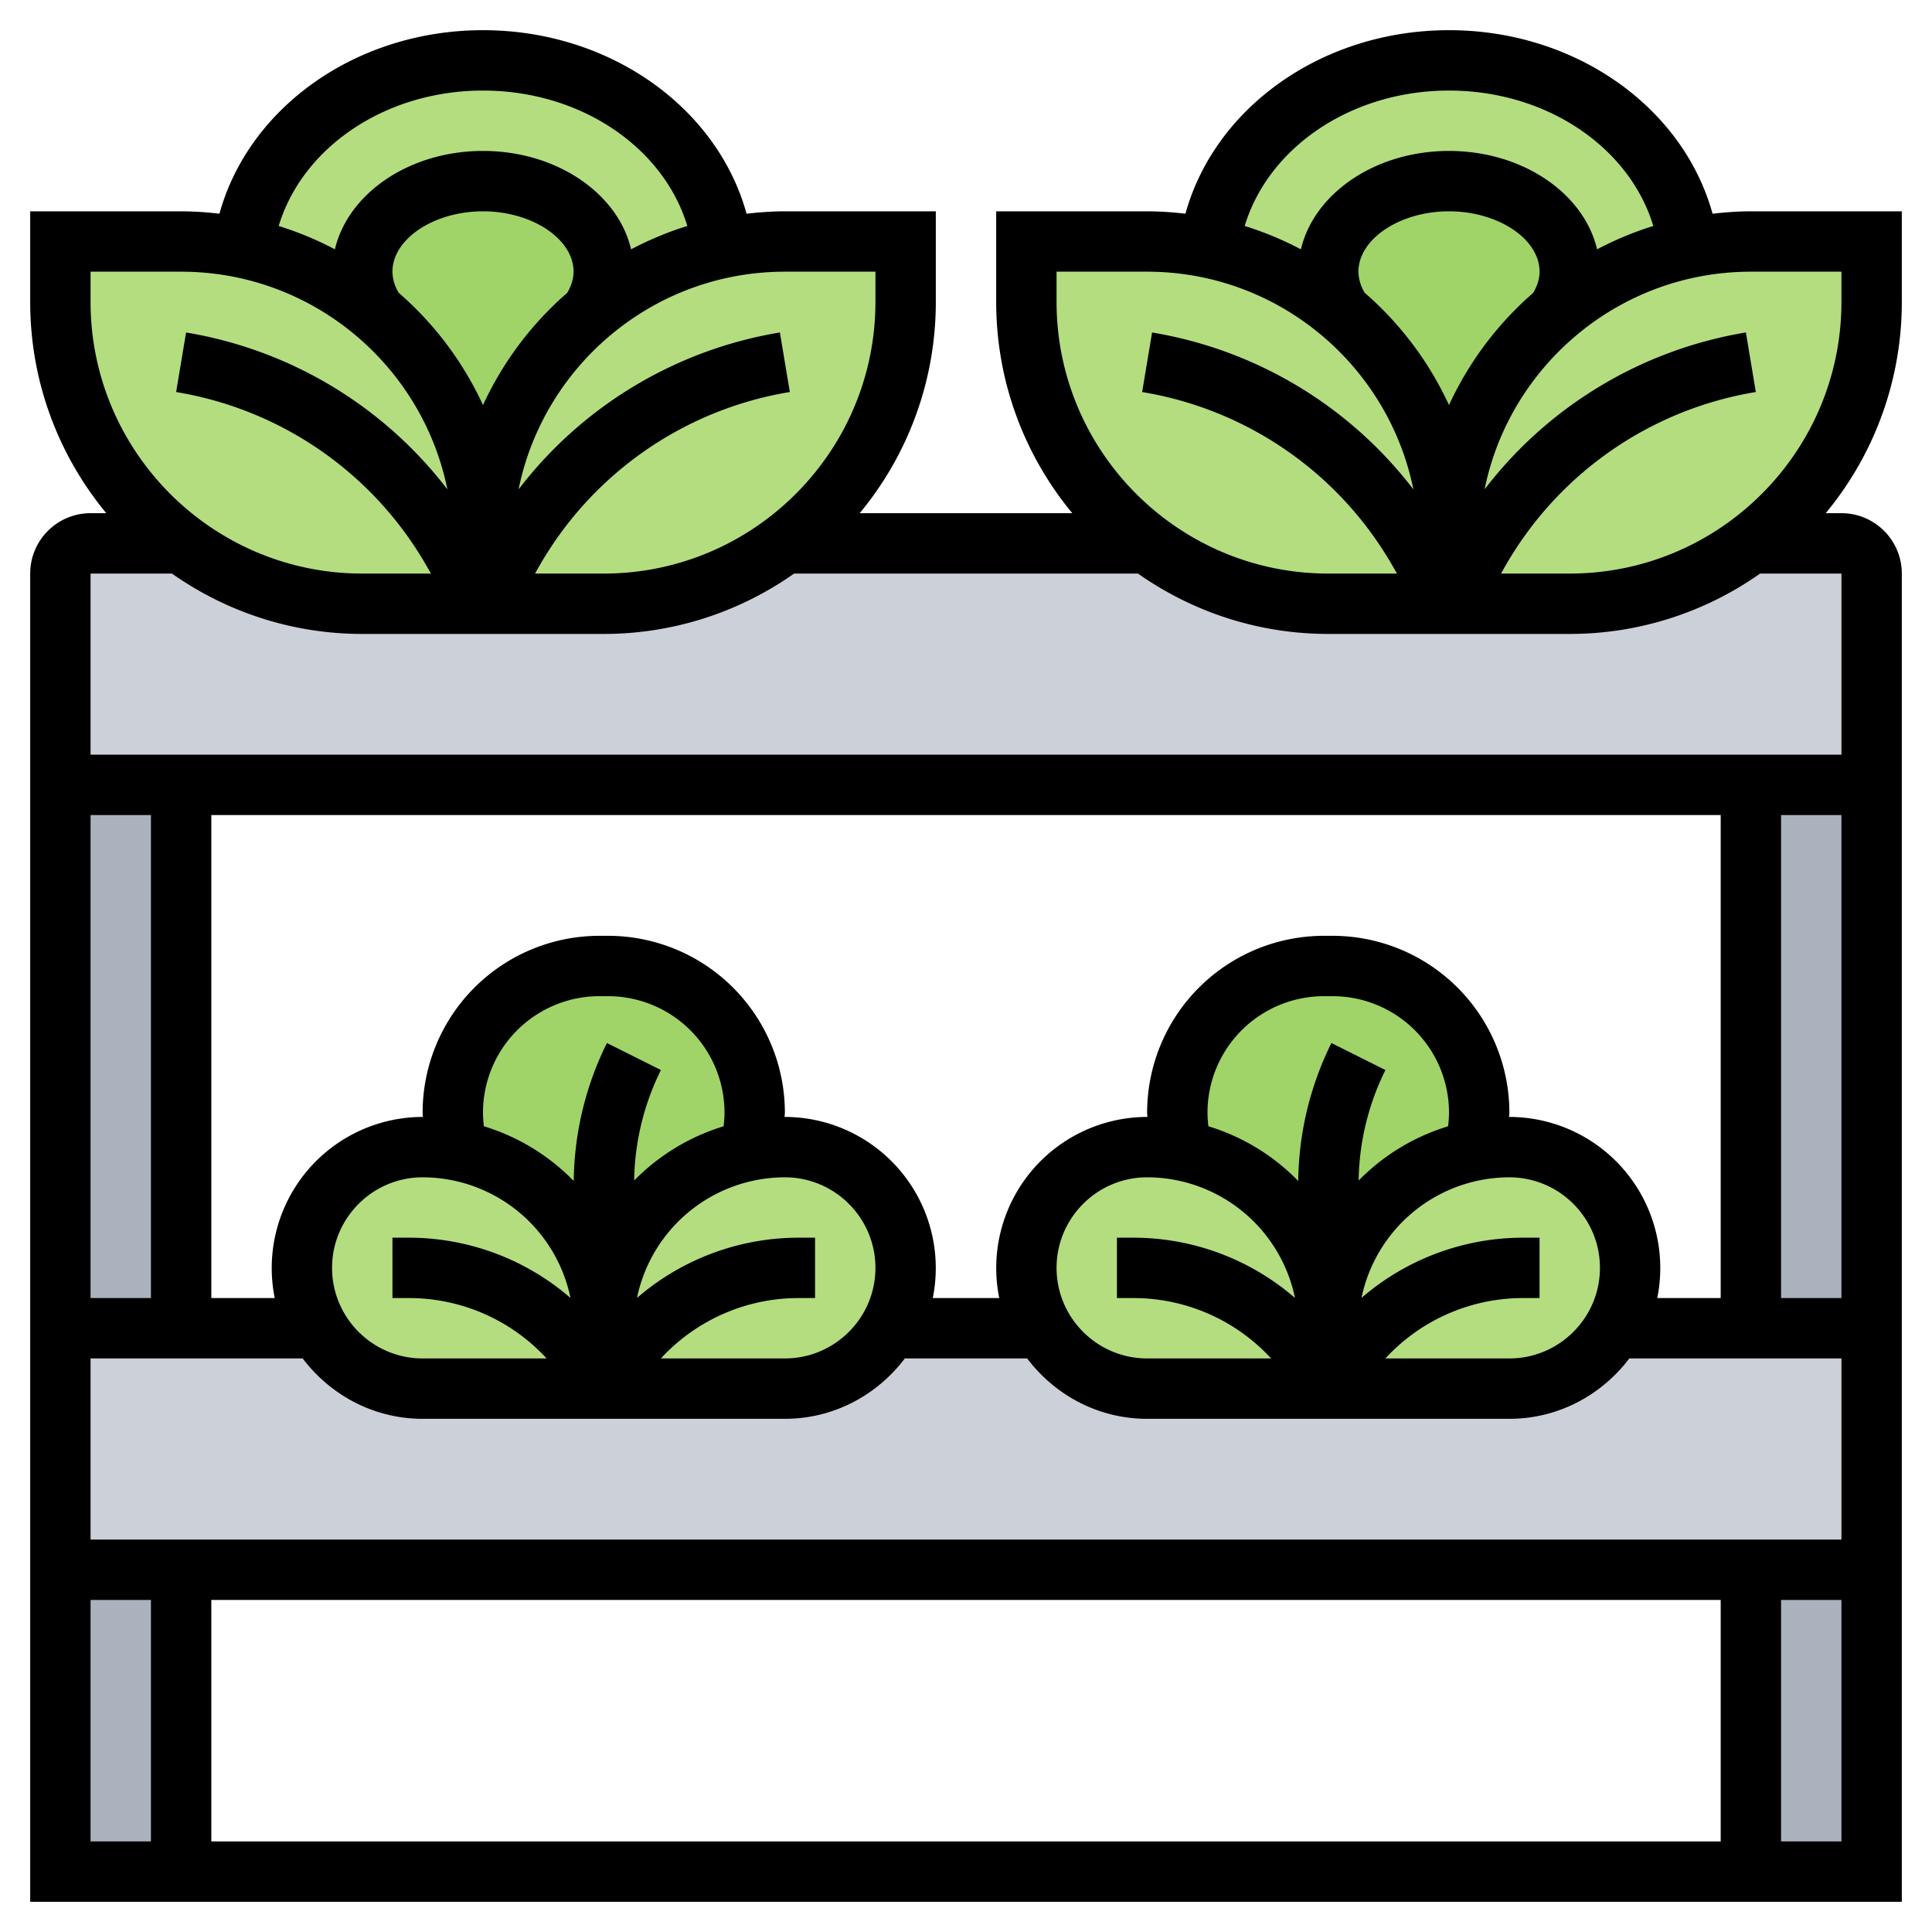 <?xml version="1.0" encoding="UTF-8"?> <svg xmlns="http://www.w3.org/2000/svg" height="512" viewBox="0 0 64 64" width="512"><path d="M58 26h4v18h-4zM58 52h4v10h-4zM2 52h4v10H2zM2 26h4v18H2z" fill="#aab2bd"></path><path d="M61 18H3c-.55 0-1 .45-1 1v7h60v-7c0-.55-.45-1-1-1zM2 44v8h60v-8z" fill="#ccd1d9"></path><path d="M48 2c4.11 0 7.5 2.72 7.95 6.21a9.928 9.928 0 00-4.36 2.11c.26-.4.41-.84.41-1.32 0-1.66-1.79-3-4-3s-4 1.34-4 3c0 .48.15.92.41 1.32a9.928 9.928 0 00-4.36-2.11C40.5 4.72 43.89 2 48 2zM16 2c4.11 0 7.5 2.72 7.95 6.21a9.928 9.928 0 00-4.36 2.11c.26-.4.41-.84.41-1.32 0-1.66-1.79-3-4-3s-4 1.34-4 3c0 .48.15.92.41 1.32a9.928 9.928 0 00-4.36-2.11C8.5 4.72 11.89 2 16 2z" fill="#b4dd7f"></path><path d="M51.59 10.32C49.4 12.16 48 14.92 48 18c0-3.08-1.4-5.84-3.59-7.68-.26-.4-.41-.84-.41-1.32 0-1.66 1.79-3 4-3s4 1.34 4 3c0 .48-.15.92-.41 1.32zM19.59 10.32C17.4 12.16 16 14.92 16 18c0-3.08-1.4-5.84-3.59-7.68-.26-.4-.41-.84-.41-1.32 0-1.66 1.79-3 4-3s4 1.34 4 3c0 .48-.15.92-.41 1.32zM44.15 32c1.34 0 2.55.54 3.43 1.42a4.829 4.829 0 011.25 4.69C46.08 38.66 44 41.09 44 44c0-1.66-.67-3.16-1.76-4.24a5.957 5.957 0 00-3.07-1.65c-.11-.41-.17-.83-.17-1.26 0-2.68 2.17-4.85 4.85-4.85zM20 44c0-1.66-.67-3.16-1.76-4.24a5.957 5.957 0 00-3.07-1.65c-.11-.41-.17-.83-.17-1.26 0-2.68 2.17-4.85 4.85-4.85h.3c1.34 0 2.55.54 3.43 1.42a4.829 4.829 0 011.25 4.69C22.08 38.66 20 41.09 20 44z" fill="#a0d468"></path><path d="M44 44c0-2.91 2.08-5.34 4.83-5.89.38-.07.77-.11 1.17-.11 1.1 0 2.1.45 2.83 1.17a3.99 3.99 0 01.63 4.83c-.17.3-.39.58-.63.83C52.1 45.55 51.1 46 50 46h-6z" fill="#b4dd7f"></path><path d="M44 44v2h-6c-1.48 0-2.77-.8-3.46-2a3.99 3.99 0 01.63-4.83C35.9 38.45 36.9 38 38 38c.4 0 .79.04 1.17.11 1.19.24 2.25.82 3.07 1.65A5.944 5.944 0 0144 44zM20 46v-2c0-2.91 2.08-5.34 4.83-5.89.38-.07.77-.11 1.17-.11 1.1 0 2.1.45 2.83 1.17a3.99 3.99 0 01.63 4.83c-.17.3-.39.58-.63.83C28.1 45.55 27.1 46 26 46z" fill="#b4dd7f"></path><path d="M18.24 39.76A5.944 5.944 0 0120 44v2h-6c-1.48 0-2.77-.8-3.46-2a3.99 3.99 0 01.63-4.83C11.9 38.45 12.9 38 14 38c.4 0 .79.04 1.17.11 1.19.24 2.25.82 3.07 1.65zM48 18c0-3.08 1.4-5.84 3.59-7.68a9.928 9.928 0 014.36-2.11A9.9 9.9 0 0158 8h4v2a9.99 9.99 0 01-4 8c-1.67 1.25-3.75 2-6 2h-4zM48 20h-4c-2.25 0-4.33-.75-6-2a9.99 9.99 0 01-4-8V8h4c.7 0 1.39.07 2.05.21 1.64.34 3.13 1.08 4.36 2.11C46.6 12.16 48 14.92 48 18zM16 18c0-3.08 1.4-5.84 3.59-7.68a9.928 9.928 0 014.36-2.11A9.9 9.9 0 0126 8h4v2a9.99 9.99 0 01-4 8c-1.67 1.25-3.75 2-6 2h-4zM12.41 10.32C14.6 12.16 16 14.92 16 18v2h-4c-2.25 0-4.33-.75-6-2a9.99 9.99 0 01-4-8V8h4c.7 0 1.39.07 2.05.21 1.64.34 3.13 1.08 4.36 2.11z" fill="#b4dd7f"></path><path d="M63 7h-5c-.43 0-.852.032-1.269.08C55.757 3.553 52.19 1 48 1s-7.757 2.553-8.731 6.08A11.07 11.07 0 0038 7h-5v3c0 2.657.947 5.097 2.521 7h-7.043A10.944 10.944 0 0031 10V7h-5c-.43 0-.852.032-1.269.08C23.757 3.553 20.19 1 16 1S8.243 3.553 7.269 7.08A11.07 11.07 0 006 7H1v3c0 2.657.947 5.097 2.521 7H3c-1.103 0-2 .897-2 2v44h62V19c0-1.103-.897-2-2-2h-.521A10.95 10.95 0 0063 10zM48 3c3.233 0 5.981 1.878 6.768 4.486-.649.2-1.27.462-1.862.773C52.47 6.407 50.44 5 48 5s-4.47 1.407-4.906 3.259a10.917 10.917 0 00-1.862-.773C42.019 4.878 44.767 3 48 3zm0 10.419A11.06 11.06 0 0045.209 9.7 1.387 1.387 0 0145 9c0-1.084 1.374-2 3-2s3 .916 3 2c0 .24-.077.474-.209.7A11.06 11.06 0 0048 13.419zM35 9h3c4.35 0 7.988 3.102 8.82 7.211a13.74 13.74 0 00-8.656-5.197l-.329 1.973a11.768 11.768 0 018.314 5.791l.128.222H44c-4.962 0-9-4.037-9-9zm-6 0v1c0 4.963-4.038 9-9 9h-2.277l.127-.223a11.768 11.768 0 018.314-5.791l-.329-1.973a13.74 13.74 0 00-8.656 5.197C18.012 12.102 21.65 9 26 9zm-15.791.7A1.387 1.387 0 0113 9c0-1.084 1.374-2 3-2s3 .916 3 2c0 .24-.077.474-.209.7A11.06 11.06 0 0016 13.419 11.06 11.06 0 0013.209 9.7zM16 3c3.233 0 5.981 1.878 6.768 4.486-.649.2-1.27.462-1.862.773C20.47 6.407 18.44 5 16 5s-4.47 1.407-4.906 3.259a10.917 10.917 0 00-1.862-.773C10.019 4.878 12.767 3 16 3zM3 9h3c4.35 0 7.988 3.102 8.82 7.211a13.74 13.74 0 00-8.656-5.197l-.329 1.973a11.768 11.768 0 018.314 5.791l.128.222H12c-4.962 0-9-4.037-9-9zm54 44v8H7v-8zM3 51v-6h7.026c.914 1.207 2.348 2 3.974 2h12c1.627 0 3.061-.793 3.974-2h4.051c.914 1.207 2.348 2 3.974 2h12c1.627 0 3.061-.793 3.974-2H61v6zm13-14.146A3.858 3.858 0 0119.854 33h.292A3.858 3.858 0 0124 36.854c0 .153-.012.305-.03.456a7.002 7.002 0 00-2.963 1.797 8.504 8.504 0 01.887-3.661l-1.789-.895a10.528 10.528 0 00-1.099 4.571 6.992 6.992 0 00-2.977-1.813 4.027 4.027 0 01-.029-.455zM26.472 41a8.19 8.19 0 00-5.371 1.996A5.01 5.01 0 0126 39c1.654 0 3 1.346 3 3s-1.346 3-3 3h-4.107a6.197 6.197 0 014.58-2H27v-2zm-7.574 1.996A8.185 8.185 0 0013.528 41H13v2h.528a6.2 6.2 0 014.58 2H14c-1.654 0-3-1.346-3-3s1.346-3 3-3a5.008 5.008 0 014.898 3.996zM40 36.854A3.858 3.858 0 0143.854 33h.292A3.858 3.858 0 0148 36.854c0 .153-.012.305-.03.456a7.002 7.002 0 00-2.963 1.797 8.504 8.504 0 01.887-3.661l-1.789-.895a10.528 10.528 0 00-1.099 4.571 6.992 6.992 0 00-2.977-1.813 4.027 4.027 0 01-.029-.455zM50.472 41a8.19 8.19 0 00-5.371 1.996A5.01 5.01 0 0150 39c1.654 0 3 1.346 3 3s-1.346 3-3 3h-4.107a6.197 6.197 0 014.58-2H51v-2zm-7.574 1.996A8.185 8.185 0 0037.528 41H37v2h.528a6.2 6.2 0 014.58 2H38c-1.654 0-3-1.346-3-3s1.346-3 3-3a5.008 5.008 0 014.898 3.996zM59 43V27h2v16zm-2 0h-2.101A5.006 5.006 0 0050 37l-.01.001c.001-.049.01-.097.01-.146A5.86 5.86 0 0044.146 31h-.292A5.86 5.86 0 0038 36.854c0 .049.008.097.01.146H38a5.006 5.006 0 00-4.899 6h-2.202A5.006 5.006 0 0026 37l-.01.001c.001-.049.01-.097.01-.146A5.86 5.86 0 0020.146 31h-.292A5.86 5.86 0 0014 36.854c0 .049.008.097.01.146H14a5.006 5.006 0 00-4.899 6H7V27h50zM5 43H3V27h2zM3 53h2v8H3zm56 8v-8h2v8zm2-36H3v-6h2.695c1.787 1.256 3.959 2 6.305 2h8a10.93 10.93 0 006.305-2h11.391c1.787 1.256 3.959 2 6.305 2h8a10.93 10.93 0 006.305-2H61zm0-15c0 4.963-4.038 9-9 9h-2.277l.127-.223a11.768 11.768 0 018.314-5.791l-.329-1.973a13.74 13.74 0 00-8.656 5.197C50.012 12.102 53.65 9 58 9h3z"></path></svg> 